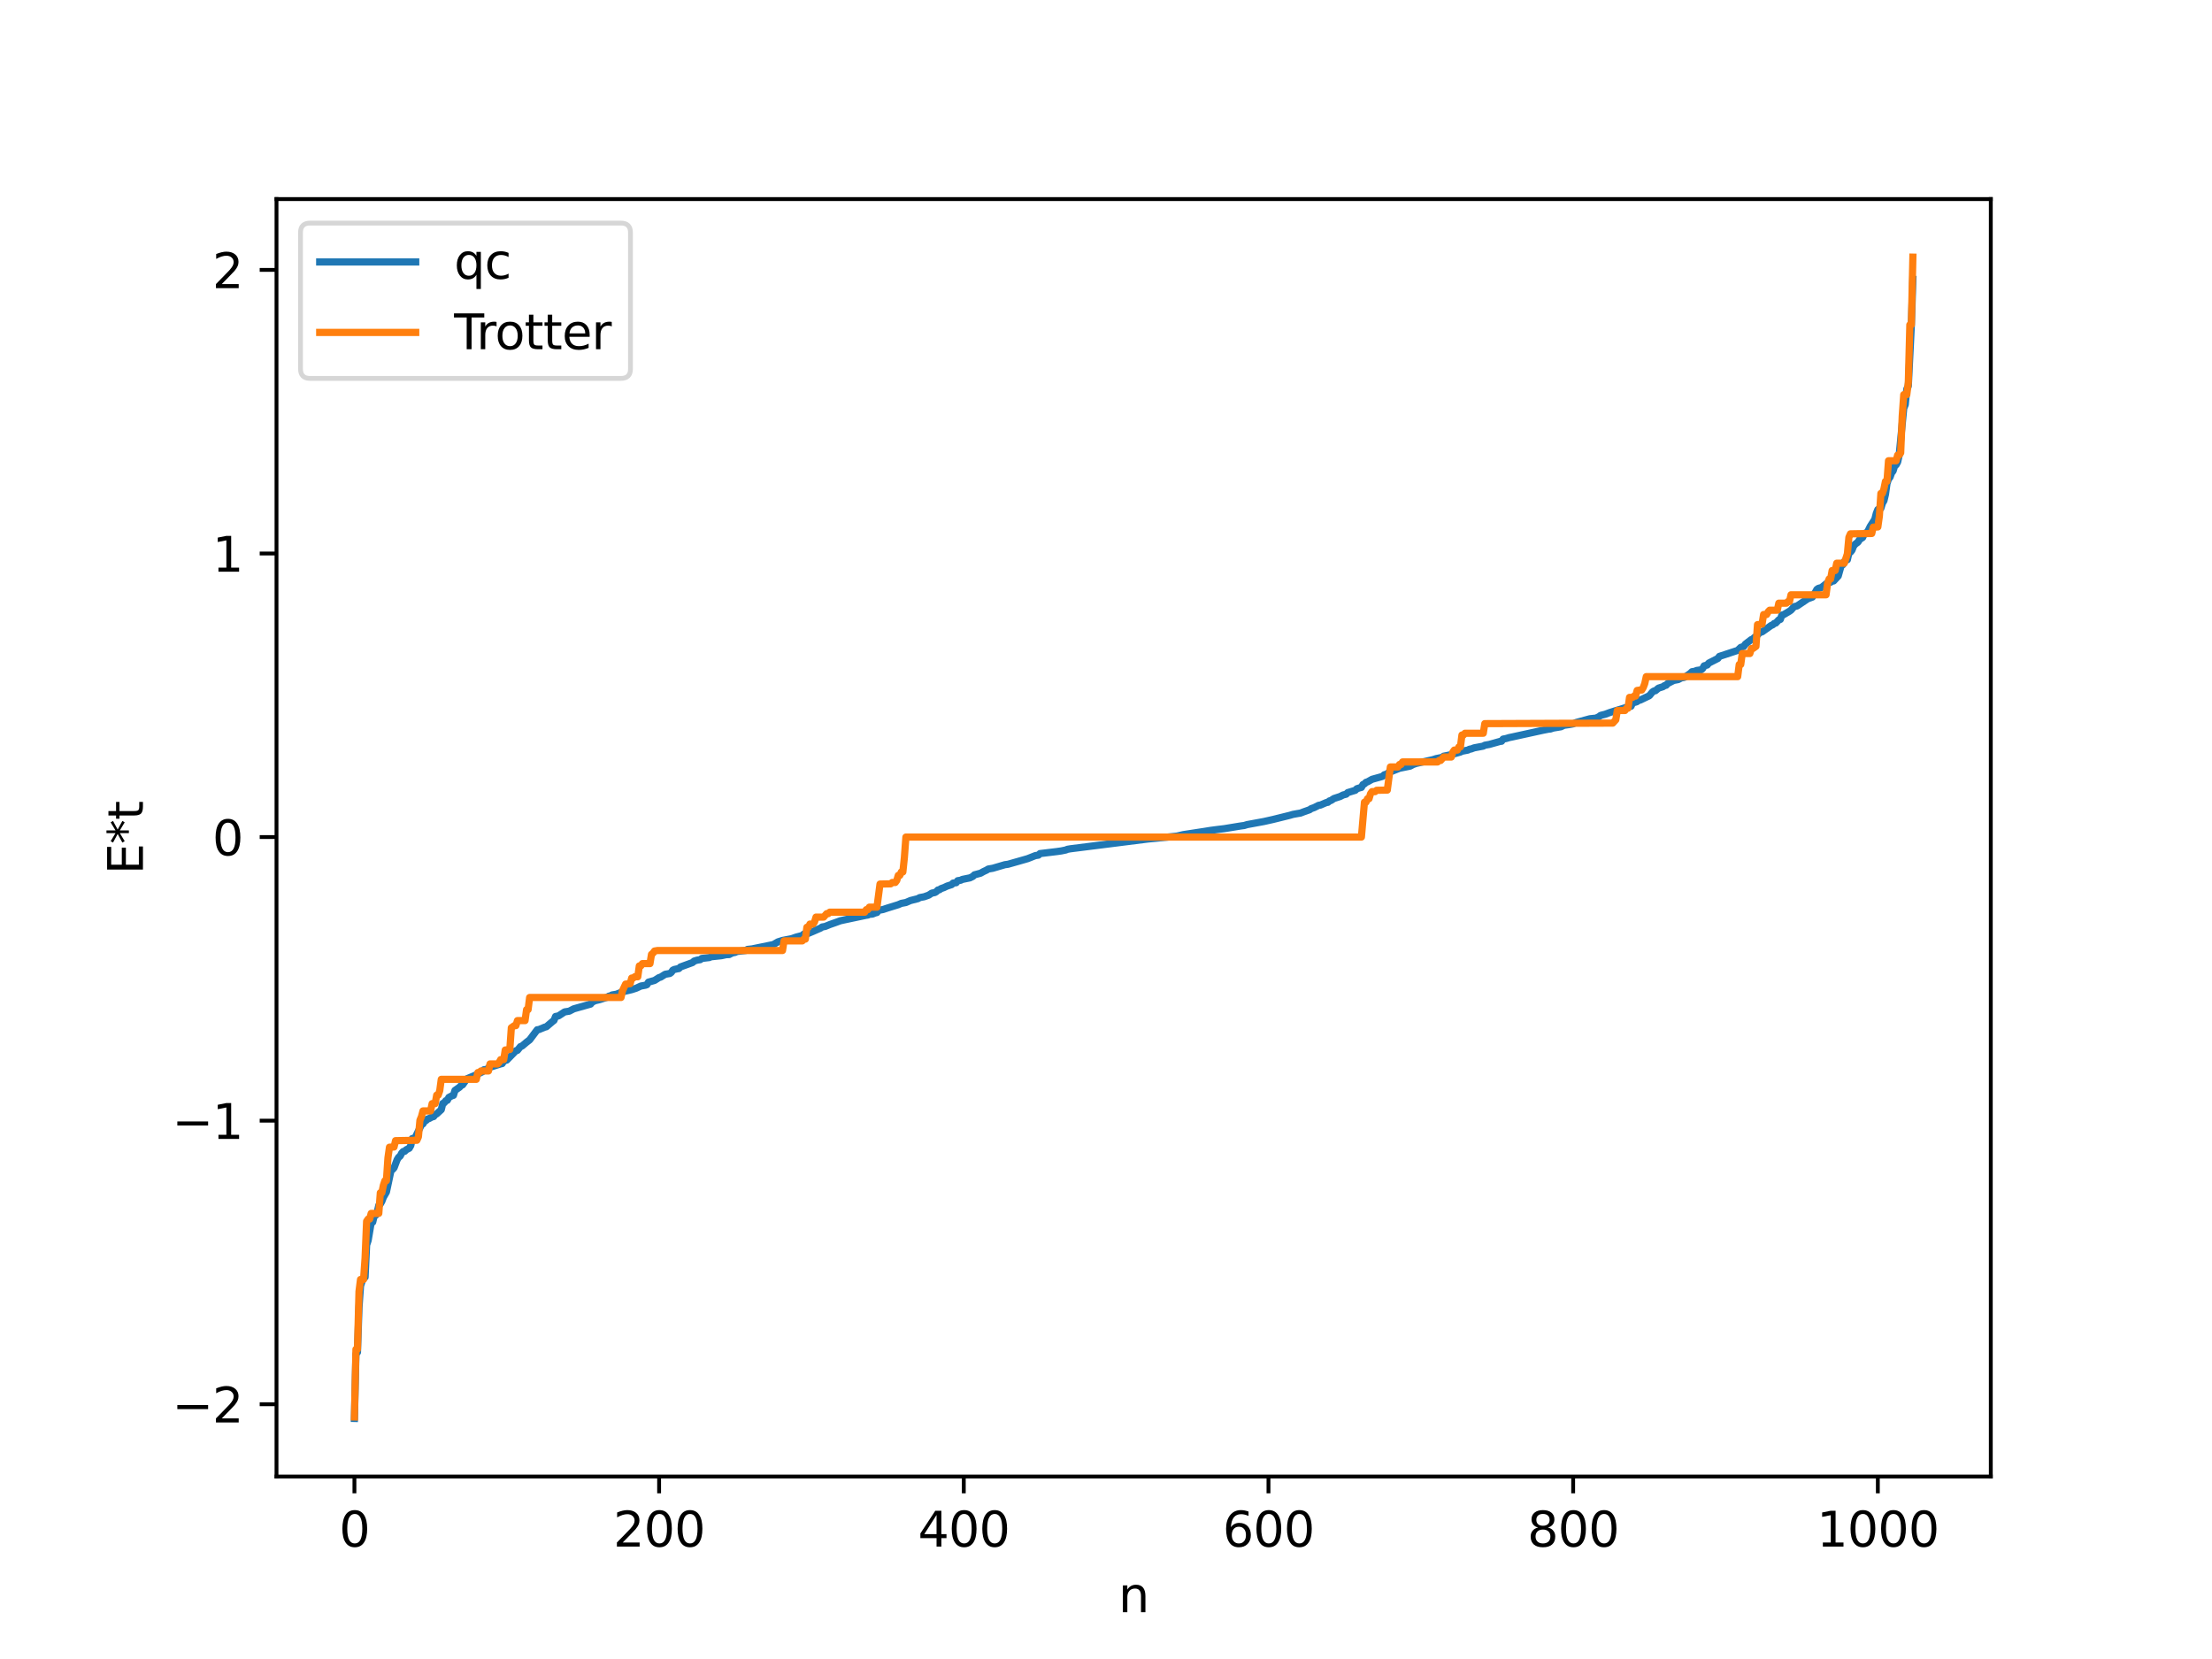 <?xml version="1.0" encoding="utf-8" standalone="no"?>
<!DOCTYPE svg PUBLIC "-//W3C//DTD SVG 1.1//EN"
  "http://www.w3.org/Graphics/SVG/1.1/DTD/svg11.dtd">
<svg xmlns:xlink="http://www.w3.org/1999/xlink" width="460.8pt" height="345.6pt" viewBox="0 0 460.8 345.6" xmlns="http://www.w3.org/2000/svg" version="1.1">
 <defs>
  <style type="text/css">*{stroke-linejoin: round; stroke-linecap: butt}</style>
 </defs>
 <g id="figure_1">
  <g id="patch_1">
   <path d="M 0 345.6 
L 460.8 345.6 
L 460.8 0 
L 0 0 
z
" style="fill: #ffffff"/>
  </g>
  <g id="axes_1">
   <g id="patch_2">
    <path d="M 57.6 307.584 
L 414.72 307.584 
L 414.72 41.472 
L 57.6 41.472 
z
" style="fill: #ffffff"/>
   </g>
   <g id="matplotlib.axis_1">
    <g id="xtick_1">
     <g id="line2d_1">
      <defs>
       <path id="m19641dc29a" d="M 0 0 
L 0 3.5 
" style="stroke: #000000; stroke-width: 0.8"/>
      </defs>
      <g>
       <use xlink:href="#m19641dc29a" x="73.833" y="307.584" style="stroke: #000000; stroke-width: 0.8"/>
      </g>
     </g>
     <g id="text_1">
      <!-- 0 -->
      <g transform="translate(70.651 322.182) scale(0.1 -0.1)">
       <defs>
        <path id="DejaVuSans-30" d="M 2034 4250 
Q 1547 4250 1301 3770 
Q 1056 3291 1056 2328 
Q 1056 1369 1301 889 
Q 1547 409 2034 409 
Q 2525 409 2770 889 
Q 3016 1369 3016 2328 
Q 3016 3291 2770 3770 
Q 2525 4250 2034 4250 
z
M 2034 4750 
Q 2819 4750 3233 4129 
Q 3647 3509 3647 2328 
Q 3647 1150 3233 529 
Q 2819 -91 2034 -91 
Q 1250 -91 836 529 
Q 422 1150 422 2328 
Q 422 3509 836 4129 
Q 1250 4750 2034 4750 
z
" transform="scale(0.016)"/>
       </defs>
       <use xlink:href="#DejaVuSans-30"/>
      </g>
     </g>
    </g>
    <g id="xtick_2">
     <g id="line2d_2">
      <g>
       <use xlink:href="#m19641dc29a" x="137.304" y="307.584" style="stroke: #000000; stroke-width: 0.8"/>
      </g>
     </g>
     <g id="text_2">
      <!-- 200 -->
      <g transform="translate(127.76 322.182) scale(0.1 -0.1)">
       <defs>
        <path id="DejaVuSans-32" d="M 1228 531 
L 3431 531 
L 3431 0 
L 469 0 
L 469 531 
Q 828 903 1448 1529 
Q 2069 2156 2228 2338 
Q 2531 2678 2651 2914 
Q 2772 3150 2772 3378 
Q 2772 3750 2511 3984 
Q 2250 4219 1831 4219 
Q 1534 4219 1204 4116 
Q 875 4013 500 3803 
L 500 4441 
Q 881 4594 1212 4672 
Q 1544 4750 1819 4750 
Q 2544 4750 2975 4387 
Q 3406 4025 3406 3419 
Q 3406 3131 3298 2873 
Q 3191 2616 2906 2266 
Q 2828 2175 2409 1742 
Q 1991 1309 1228 531 
z
" transform="scale(0.016)"/>
       </defs>
       <use xlink:href="#DejaVuSans-32"/>
       <use xlink:href="#DejaVuSans-30" x="63.623"/>
       <use xlink:href="#DejaVuSans-30" x="127.246"/>
      </g>
     </g>
    </g>
    <g id="xtick_3">
     <g id="line2d_3">
      <g>
       <use xlink:href="#m19641dc29a" x="200.775" y="307.584" style="stroke: #000000; stroke-width: 0.8"/>
      </g>
     </g>
     <g id="text_3">
      <!-- 400 -->
      <g transform="translate(191.231 322.182) scale(0.1 -0.1)">
       <defs>
        <path id="DejaVuSans-34" d="M 2419 4116 
L 825 1625 
L 2419 1625 
L 2419 4116 
z
M 2253 4666 
L 3047 4666 
L 3047 1625 
L 3713 1625 
L 3713 1100 
L 3047 1100 
L 3047 0 
L 2419 0 
L 2419 1100 
L 313 1100 
L 313 1709 
L 2253 4666 
z
" transform="scale(0.016)"/>
       </defs>
       <use xlink:href="#DejaVuSans-34"/>
       <use xlink:href="#DejaVuSans-30" x="63.623"/>
       <use xlink:href="#DejaVuSans-30" x="127.246"/>
      </g>
     </g>
    </g>
    <g id="xtick_4">
     <g id="line2d_4">
      <g>
       <use xlink:href="#m19641dc29a" x="264.246" y="307.584" style="stroke: #000000; stroke-width: 0.8"/>
      </g>
     </g>
     <g id="text_4">
      <!-- 600 -->
      <g transform="translate(254.702 322.182) scale(0.1 -0.1)">
       <defs>
        <path id="DejaVuSans-36" d="M 2113 2584 
Q 1688 2584 1439 2293 
Q 1191 2003 1191 1497 
Q 1191 994 1439 701 
Q 1688 409 2113 409 
Q 2538 409 2786 701 
Q 3034 994 3034 1497 
Q 3034 2003 2786 2293 
Q 2538 2584 2113 2584 
z
M 3366 4563 
L 3366 3988 
Q 3128 4100 2886 4159 
Q 2644 4219 2406 4219 
Q 1781 4219 1451 3797 
Q 1122 3375 1075 2522 
Q 1259 2794 1537 2939 
Q 1816 3084 2150 3084 
Q 2853 3084 3261 2657 
Q 3669 2231 3669 1497 
Q 3669 778 3244 343 
Q 2819 -91 2113 -91 
Q 1303 -91 875 529 
Q 447 1150 447 2328 
Q 447 3434 972 4092 
Q 1497 4750 2381 4750 
Q 2619 4750 2861 4703 
Q 3103 4656 3366 4563 
z
" transform="scale(0.016)"/>
       </defs>
       <use xlink:href="#DejaVuSans-36"/>
       <use xlink:href="#DejaVuSans-30" x="63.623"/>
       <use xlink:href="#DejaVuSans-30" x="127.246"/>
      </g>
     </g>
    </g>
    <g id="xtick_5">
     <g id="line2d_5">
      <g>
       <use xlink:href="#m19641dc29a" x="327.717" y="307.584" style="stroke: #000000; stroke-width: 0.8"/>
      </g>
     </g>
     <g id="text_5">
      <!-- 800 -->
      <g transform="translate(318.173 322.182) scale(0.1 -0.1)">
       <defs>
        <path id="DejaVuSans-38" d="M 2034 2216 
Q 1584 2216 1326 1975 
Q 1069 1734 1069 1313 
Q 1069 891 1326 650 
Q 1584 409 2034 409 
Q 2484 409 2743 651 
Q 3003 894 3003 1313 
Q 3003 1734 2745 1975 
Q 2488 2216 2034 2216 
z
M 1403 2484 
Q 997 2584 770 2862 
Q 544 3141 544 3541 
Q 544 4100 942 4425 
Q 1341 4750 2034 4750 
Q 2731 4750 3128 4425 
Q 3525 4100 3525 3541 
Q 3525 3141 3298 2862 
Q 3072 2584 2669 2484 
Q 3125 2378 3379 2068 
Q 3634 1759 3634 1313 
Q 3634 634 3220 271 
Q 2806 -91 2034 -91 
Q 1263 -91 848 271 
Q 434 634 434 1313 
Q 434 1759 690 2068 
Q 947 2378 1403 2484 
z
M 1172 3481 
Q 1172 3119 1398 2916 
Q 1625 2713 2034 2713 
Q 2441 2713 2670 2916 
Q 2900 3119 2900 3481 
Q 2900 3844 2670 4047 
Q 2441 4250 2034 4250 
Q 1625 4250 1398 4047 
Q 1172 3844 1172 3481 
z
" transform="scale(0.016)"/>
       </defs>
       <use xlink:href="#DejaVuSans-38"/>
       <use xlink:href="#DejaVuSans-30" x="63.623"/>
       <use xlink:href="#DejaVuSans-30" x="127.246"/>
      </g>
     </g>
    </g>
    <g id="xtick_6">
     <g id="line2d_6">
      <g>
       <use xlink:href="#m19641dc29a" x="391.188" y="307.584" style="stroke: #000000; stroke-width: 0.8"/>
      </g>
     </g>
     <g id="text_6">
      <!-- 1000 -->
      <g transform="translate(378.463 322.182) scale(0.1 -0.1)">
       <defs>
        <path id="DejaVuSans-31" d="M 794 531 
L 1825 531 
L 1825 4091 
L 703 3866 
L 703 4441 
L 1819 4666 
L 2450 4666 
L 2450 531 
L 3481 531 
L 3481 0 
L 794 0 
L 794 531 
z
" transform="scale(0.016)"/>
       </defs>
       <use xlink:href="#DejaVuSans-31"/>
       <use xlink:href="#DejaVuSans-30" x="63.623"/>
       <use xlink:href="#DejaVuSans-30" x="127.246"/>
       <use xlink:href="#DejaVuSans-30" x="190.869"/>
      </g>
     </g>
    </g>
    <g id="text_7">
     <!-- n -->
     <g transform="translate(232.991 335.861) scale(0.1 -0.1)">
      <defs>
       <path id="DejaVuSans-6e" d="M 3513 2113 
L 3513 0 
L 2938 0 
L 2938 2094 
Q 2938 2591 2744 2837 
Q 2550 3084 2163 3084 
Q 1697 3084 1428 2787 
Q 1159 2491 1159 1978 
L 1159 0 
L 581 0 
L 581 3500 
L 1159 3500 
L 1159 2956 
Q 1366 3272 1645 3428 
Q 1925 3584 2291 3584 
Q 2894 3584 3203 3211 
Q 3513 2838 3513 2113 
z
" transform="scale(0.016)"/>
      </defs>
      <use xlink:href="#DejaVuSans-6e"/>
     </g>
    </g>
   </g>
   <g id="matplotlib.axis_2">
    <g id="ytick_1">
     <g id="line2d_7">
      <defs>
       <path id="m9bda0dae0a" d="M 0 0 
L -3.5 0 
" style="stroke: #000000; stroke-width: 0.8"/>
      </defs>
      <g>
       <use xlink:href="#m9bda0dae0a" x="57.6" y="292.529" style="stroke: #000000; stroke-width: 0.8"/>
      </g>
     </g>
     <g id="text_8">
      <!-- −2 -->
      <g transform="translate(35.858 296.328) scale(0.1 -0.1)">
       <defs>
        <path id="DejaVuSans-2212" d="M 678 2272 
L 4684 2272 
L 4684 1741 
L 678 1741 
L 678 2272 
z
" transform="scale(0.016)"/>
       </defs>
       <use xlink:href="#DejaVuSans-2212"/>
       <use xlink:href="#DejaVuSans-32" x="83.789"/>
      </g>
     </g>
    </g>
    <g id="ytick_2">
     <g id="line2d_8">
      <g>
       <use xlink:href="#m9bda0dae0a" x="57.6" y="233.453" style="stroke: #000000; stroke-width: 0.8"/>
      </g>
     </g>
     <g id="text_9">
      <!-- −1 -->
      <g transform="translate(35.858 237.252) scale(0.1 -0.1)">
       <use xlink:href="#DejaVuSans-2212"/>
       <use xlink:href="#DejaVuSans-31" x="83.789"/>
      </g>
     </g>
    </g>
    <g id="ytick_3">
     <g id="line2d_9">
      <g>
       <use xlink:href="#m9bda0dae0a" x="57.6" y="174.377" style="stroke: #000000; stroke-width: 0.8"/>
      </g>
     </g>
     <g id="text_10">
      <!-- 0 -->
      <g transform="translate(44.237 178.176) scale(0.1 -0.1)">
       <use xlink:href="#DejaVuSans-30"/>
      </g>
     </g>
    </g>
    <g id="ytick_4">
     <g id="line2d_10">
      <g>
       <use xlink:href="#m9bda0dae0a" x="57.6" y="115.3" style="stroke: #000000; stroke-width: 0.8"/>
      </g>
     </g>
     <g id="text_11">
      <!-- 1 -->
      <g transform="translate(44.237 119.1) scale(0.1 -0.1)">
       <use xlink:href="#DejaVuSans-31"/>
      </g>
     </g>
    </g>
    <g id="ytick_5">
     <g id="line2d_11">
      <g>
       <use xlink:href="#m9bda0dae0a" x="57.6" y="56.224" style="stroke: #000000; stroke-width: 0.8"/>
      </g>
     </g>
     <g id="text_12">
      <!-- 2 -->
      <g transform="translate(44.237 60.023) scale(0.1 -0.1)">
       <use xlink:href="#DejaVuSans-32"/>
      </g>
     </g>
    </g>
    <g id="text_13">
     <!-- E*t -->
     <g transform="translate(29.778 182.148) rotate(-90) scale(0.1 -0.1)">
      <defs>
       <path id="DejaVuSans-45" d="M 628 4666 
L 3578 4666 
L 3578 4134 
L 1259 4134 
L 1259 2753 
L 3481 2753 
L 3481 2222 
L 1259 2222 
L 1259 531 
L 3634 531 
L 3634 0 
L 628 0 
L 628 4666 
z
" transform="scale(0.016)"/>
       <path id="DejaVuSans-2a" d="M 3009 3897 
L 1888 3291 
L 3009 2681 
L 2828 2375 
L 1778 3009 
L 1778 1831 
L 1422 1831 
L 1422 3009 
L 372 2375 
L 191 2681 
L 1313 3291 
L 191 3897 
L 372 4206 
L 1422 3572 
L 1422 4750 
L 1778 4750 
L 1778 3572 
L 2828 4206 
L 3009 3897 
z
" transform="scale(0.016)"/>
       <path id="DejaVuSans-74" d="M 1172 4494 
L 1172 3500 
L 2356 3500 
L 2356 3053 
L 1172 3053 
L 1172 1153 
Q 1172 725 1289 603 
Q 1406 481 1766 481 
L 2356 481 
L 2356 0 
L 1766 0 
Q 1100 0 847 248 
Q 594 497 594 1153 
L 594 3053 
L 172 3053 
L 172 3500 
L 594 3500 
L 594 4494 
L 1172 4494 
z
" transform="scale(0.016)"/>
      </defs>
      <use xlink:href="#DejaVuSans-45"/>
      <use xlink:href="#DejaVuSans-2a" x="63.184"/>
      <use xlink:href="#DejaVuSans-74" x="113.184"/>
     </g>
    </g>
   </g>
   <g id="line2d_12">
    <path d="M 73.833 295.488 
L 74.15 282.09 
L 74.467 281.692 
L 74.785 272.407 
L 75.102 267.903 
L 75.42 266.907 
L 75.737 266.281 
L 76.054 266.059 
L 76.372 259.35 
L 76.689 258.413 
L 77.324 254.704 
L 77.641 254.594 
L 77.958 253.257 
L 78.276 253.163 
L 78.593 252.457 
L 78.91 251.093 
L 79.228 250.813 
L 79.545 250.257 
L 79.862 249.42 
L 80.497 248.322 
L 81.449 243.843 
L 81.767 243.637 
L 82.084 243.285 
L 82.719 241.612 
L 83.036 241.089 
L 83.353 240.848 
L 83.671 240.232 
L 83.988 239.885 
L 84.305 239.839 
L 84.623 239.516 
L 85.258 239.193 
L 85.575 238.624 
L 85.892 237.169 
L 86.21 237.158 
L 86.527 236.899 
L 87.796 234.3 
L 88.114 234.118 
L 88.431 233.561 
L 88.748 233.432 
L 89.066 233.101 
L 89.383 233.014 
L 90.018 232.674 
L 90.335 232.604 
L 90.653 232.193 
L 90.97 232.038 
L 91.922 231.164 
L 92.239 229.867 
L 92.557 229.717 
L 92.874 229.295 
L 93.191 229.213 
L 93.509 228.608 
L 94.143 228.274 
L 94.461 228.179 
L 94.778 227.154 
L 95.73 226.484 
L 96.048 226.136 
L 96.365 225.992 
L 97 225.096 
L 97.317 224.708 
L 98.904 224.039 
L 100.491 223.27 
L 100.808 222.849 
L 101.443 222.78 
L 101.76 222.426 
L 104.299 221.631 
L 104.616 221.563 
L 104.934 221.02 
L 105.568 220.833 
L 107.472 218.882 
L 107.79 218.807 
L 108.424 218.02 
L 108.742 217.918 
L 109.694 217.113 
L 110.329 216.626 
L 111.915 214.515 
L 112.233 214.492 
L 113.502 213.968 
L 113.82 213.891 
L 115.089 212.807 
L 115.406 212.567 
L 115.724 211.755 
L 116.358 211.623 
L 117.628 210.795 
L 118.58 210.648 
L 119.532 210.155 
L 123.023 209.173 
L 123.34 208.772 
L 123.975 208.467 
L 124.927 208.24 
L 126.514 207.733 
L 126.831 207.52 
L 127.148 207.484 
L 127.466 207.276 
L 128.418 207.118 
L 129.687 206.608 
L 130.957 206.316 
L 131.591 206.165 
L 132.543 205.855 
L 133.496 205.412 
L 134.448 205.239 
L 134.765 205.126 
L 135.082 204.598 
L 136.352 204.244 
L 137.304 203.64 
L 137.621 203.557 
L 138.573 202.957 
L 139.525 202.798 
L 139.843 202.572 
L 140.16 202.109 
L 140.477 201.958 
L 141.112 201.82 
L 141.429 201.768 
L 141.747 201.435 
L 144.286 200.512 
L 144.603 200.209 
L 145.238 200.014 
L 145.872 199.915 
L 146.19 199.662 
L 147.459 199.512 
L 147.777 199.476 
L 148.094 199.319 
L 150.315 199.085 
L 151.267 198.874 
L 151.902 198.851 
L 152.537 198.518 
L 153.172 198.389 
L 153.489 198.218 
L 155.393 197.995 
L 155.71 197.779 
L 156.662 197.675 
L 161.105 196.766 
L 162.058 196.21 
L 163.01 195.91 
L 164.914 195.546 
L 165.866 195.209 
L 167.135 194.879 
L 167.453 194.586 
L 168.405 194.431 
L 169.357 194.031 
L 170.943 193.336 
L 171.261 193.108 
L 171.896 192.996 
L 172.848 192.605 
L 174.117 192.159 
L 175.069 191.811 
L 176.021 191.602 
L 180.464 190.664 
L 180.781 190.629 
L 181.099 190.468 
L 181.734 190.421 
L 182.368 190.172 
L 182.686 190.096 
L 183.003 189.645 
L 183.955 189.469 
L 184.907 189.152 
L 187.129 188.465 
L 187.763 188.19 
L 188.715 188.01 
L 189.667 187.599 
L 191.254 187.198 
L 191.572 186.988 
L 192.524 186.813 
L 193.476 186.47 
L 194.11 186.053 
L 194.745 185.932 
L 195.062 185.743 
L 195.38 185.407 
L 195.697 185.353 
L 196.015 185.123 
L 196.649 184.898 
L 197.284 184.592 
L 198.236 184.286 
L 198.553 183.961 
L 199.188 183.888 
L 199.505 183.466 
L 200.14 183.369 
L 200.458 183.202 
L 201.41 183.005 
L 202.044 182.877 
L 202.679 182.565 
L 202.996 182.243 
L 204.266 181.904 
L 204.9 181.549 
L 205.535 181.256 
L 205.853 181.038 
L 206.805 180.878 
L 209.343 180.131 
L 209.978 180.046 
L 213.469 179.052 
L 214.104 178.865 
L 215.691 178.236 
L 216.325 178.141 
L 216.643 177.818 
L 220.134 177.398 
L 221.086 177.264 
L 222.038 177.066 
L 222.355 176.928 
L 222.99 176.816 
L 239.175 174.774 
L 240.762 174.631 
L 245.205 174.173 
L 246.474 173.872 
L 249.648 173.385 
L 250.917 173.192 
L 252.186 172.984 
L 253.456 172.818 
L 255.043 172.625 
L 258.216 172.104 
L 258.851 172.011 
L 259.168 171.974 
L 259.803 171.778 
L 263.294 171.136 
L 265.198 170.709 
L 268.689 169.846 
L 269.324 169.658 
L 270.276 169.484 
L 270.91 169.381 
L 271.545 169.134 
L 272.815 168.686 
L 273.132 168.458 
L 273.767 168.238 
L 274.719 167.754 
L 275.036 167.727 
L 276.305 167.182 
L 276.623 167.138 
L 276.94 166.849 
L 277.258 166.756 
L 277.892 166.344 
L 279.162 165.932 
L 279.796 165.607 
L 280.431 165.445 
L 280.748 165.116 
L 282.335 164.634 
L 282.653 164.309 
L 283.287 164.107 
L 283.605 164.031 
L 283.922 163.441 
L 284.239 163.311 
L 284.557 162.966 
L 284.874 162.88 
L 285.826 162.343 
L 287.73 161.815 
L 288.048 161.71 
L 288.365 161.407 
L 289 161.208 
L 289.317 160.883 
L 289.952 160.676 
L 291.539 160.046 
L 293.76 159.596 
L 294.395 159.256 
L 295.029 159.034 
L 298.52 158.245 
L 299.155 158.036 
L 300.424 157.775 
L 300.742 157.527 
L 301.694 157.337 
L 302.646 157.124 
L 303.281 156.933 
L 304.233 156.663 
L 304.55 156.497 
L 305.82 156.25 
L 306.137 156.066 
L 306.454 156.03 
L 307.089 155.791 
L 308.993 155.429 
L 309.31 155.245 
L 310.262 155.076 
L 312.484 154.45 
L 312.801 154.418 
L 313.119 153.969 
L 313.753 153.847 
L 314.388 153.654 
L 315.023 153.525 
L 321.37 152.135 
L 322.639 151.887 
L 322.957 151.868 
L 323.591 151.662 
L 325.178 151.399 
L 325.813 151.088 
L 327.082 150.912 
L 327.717 150.792 
L 328.352 150.503 
L 331.208 149.729 
L 332.477 149.595 
L 333.112 149.29 
L 333.429 149.033 
L 334.381 148.797 
L 335.334 148.439 
L 336.286 148.136 
L 339.459 147.162 
L 339.777 147.125 
L 340.094 146.419 
L 340.729 146.268 
L 341.046 146.152 
L 341.363 145.884 
L 341.681 145.844 
L 343.585 144.931 
L 344.22 144.166 
L 344.537 143.946 
L 344.854 143.889 
L 345.489 143.354 
L 346.441 143.049 
L 346.758 142.817 
L 347.076 142.758 
L 347.393 142.401 
L 348.662 141.746 
L 349.615 141.562 
L 350.249 141.224 
L 350.884 141.113 
L 351.519 140.699 
L 352.153 140.253 
L 352.471 139.932 
L 353.105 139.831 
L 353.423 139.673 
L 354.375 139.536 
L 354.692 139.276 
L 355.01 138.7 
L 355.644 138.535 
L 355.962 138.137 
L 357.866 137.168 
L 358.183 136.738 
L 361.991 135.487 
L 362.626 134.867 
L 363.261 134.666 
L 363.578 134.197 
L 364.848 133.22 
L 365.165 133.137 
L 365.482 132.777 
L 365.8 132.62 
L 366.434 131.929 
L 366.752 131.704 
L 367.069 131.636 
L 368.973 130.29 
L 369.291 130.166 
L 369.608 129.872 
L 369.925 129.8 
L 370.56 129.119 
L 370.877 129.031 
L 371.195 128.12 
L 371.512 128.077 
L 372.781 127.326 
L 373.099 127.095 
L 373.734 126.377 
L 374.368 126.232 
L 376.59 124.735 
L 377.542 124.392 
L 378.177 123.366 
L 378.494 122.785 
L 378.811 122.563 
L 379.446 122.395 
L 380.715 121.383 
L 381.35 121.286 
L 381.667 121.057 
L 381.985 121.022 
L 382.62 120.334 
L 382.937 119.989 
L 383.572 117.739 
L 383.889 117.653 
L 384.206 116.968 
L 384.524 116.702 
L 384.841 116.595 
L 385.158 115.209 
L 385.476 115.025 
L 385.793 114.632 
L 386.11 113.815 
L 386.428 113.394 
L 387.062 112.913 
L 387.38 112.386 
L 388.015 111.973 
L 388.332 111.288 
L 388.649 111.02 
L 388.967 110.971 
L 389.601 109.67 
L 390.553 108.18 
L 390.871 106.938 
L 391.188 106.148 
L 391.823 105.879 
L 392.14 104.829 
L 392.458 104.308 
L 392.775 102.984 
L 393.092 100.746 
L 393.41 99.778 
L 393.727 99.414 
L 394.044 98.522 
L 394.362 98.123 
L 394.679 97.082 
L 394.996 96.842 
L 395.314 96.239 
L 395.631 94.823 
L 396.583 85.055 
L 396.9 84.287 
L 397.218 81.046 
L 397.535 80.429 
L 398.17 67.684 
L 398.487 58.204 
L 398.487 58.204 
" clip-path="url(#p81148a634a)" style="fill: none; stroke: #1f77b4; stroke-width: 1.5; stroke-linecap: square"/>
   </g>
   <g id="line2d_13">
    <path d="M 73.833 295.185 
L 74.15 281.088 
L 74.467 281.088 
L 74.785 269.038 
L 75.102 266.535 
L 75.737 266.535 
L 76.054 262.027 
L 76.372 254.415 
L 76.689 253.948 
L 77.006 253.948 
L 77.324 252.771 
L 78.91 252.771 
L 79.228 248.477 
L 79.545 248.477 
L 79.862 246.922 
L 80.18 245.962 
L 80.497 245.962 
L 80.815 241.214 
L 81.132 238.979 
L 82.084 238.94 
L 82.401 237.618 
L 86.844 237.542 
L 87.162 236.818 
L 87.479 233.377 
L 87.796 232.617 
L 88.114 231.426 
L 89.7 231.426 
L 90.018 229.904 
L 90.653 229.904 
L 90.97 228.136 
L 91.287 228.136 
L 91.605 227.215 
L 91.922 224.846 
L 99.221 224.846 
L 99.539 223.435 
L 99.856 223.435 
L 100.173 223.101 
L 101.76 223.101 
L 102.077 221.638 
L 103.664 221.638 
L 103.981 221.308 
L 104.299 220.737 
L 104.934 220.737 
L 105.251 218.731 
L 106.203 218.63 
L 106.52 214.102 
L 107.155 213.654 
L 107.472 213.654 
L 107.79 212.612 
L 109.377 212.612 
L 109.694 210.323 
L 110.011 210.323 
L 110.329 207.795 
L 129.37 207.795 
L 129.687 206.359 
L 130.322 205.008 
L 131.274 204.922 
L 131.591 203.746 
L 131.909 203.746 
L 132.226 203.478 
L 132.861 203.478 
L 133.178 201.216 
L 133.496 201.216 
L 133.813 200.742 
L 135.4 200.742 
L 135.717 198.813 
L 136.034 198.553 
L 136.352 198.117 
L 136.986 198.007 
L 163.01 198.007 
L 163.327 196.005 
L 167.135 196.005 
L 167.453 195.639 
L 167.77 195.639 
L 168.087 193.161 
L 168.405 193.161 
L 168.722 192.5 
L 169.357 192.5 
L 169.674 192.073 
L 169.991 191.05 
L 171.578 191.05 
L 172.213 190.33 
L 172.53 190.33 
L 172.848 190.024 
L 180.147 190.024 
L 180.464 189.497 
L 180.781 189.497 
L 181.099 188.981 
L 182.686 188.981 
L 183.32 184.165 
L 185.542 184.122 
L 185.859 183.842 
L 186.494 183.842 
L 186.811 183.419 
L 187.129 182.36 
L 187.446 182.36 
L 187.763 181.643 
L 188.081 181.643 
L 188.398 178.648 
L 188.715 174.377 
L 283.605 174.377 
L 284.239 167.111 
L 284.557 167.111 
L 284.874 166.393 
L 285.191 166.393 
L 285.509 165.334 
L 285.826 164.911 
L 286.461 164.911 
L 286.778 164.632 
L 289 164.589 
L 289.634 159.772 
L 291.221 159.772 
L 291.539 159.256 
L 291.856 159.256 
L 292.173 158.73 
L 299.472 158.73 
L 299.79 158.424 
L 300.107 158.424 
L 300.742 157.703 
L 302.329 157.703 
L 302.646 156.681 
L 302.963 156.254 
L 303.598 156.254 
L 303.915 155.592 
L 304.233 155.592 
L 304.55 153.114 
L 304.867 153.114 
L 305.185 152.748 
L 308.993 152.748 
L 309.31 150.746 
L 335.968 150.636 
L 336.603 149.941 
L 336.92 148.011 
L 338.507 148.011 
L 338.824 147.538 
L 339.142 147.538 
L 339.459 145.276 
L 340.094 145.276 
L 340.411 145.007 
L 340.729 145.007 
L 341.046 143.832 
L 341.681 143.746 
L 341.998 143.746 
L 342.315 143.223 
L 342.633 142.395 
L 342.95 140.958 
L 361.991 140.958 
L 362.309 138.43 
L 362.626 138.43 
L 362.943 136.142 
L 364.53 136.142 
L 364.848 135.099 
L 365.165 135.099 
L 365.8 134.652 
L 366.117 130.124 
L 367.069 130.023 
L 367.386 128.016 
L 368.021 128.016 
L 368.339 127.446 
L 368.656 127.116 
L 370.243 127.116 
L 370.56 125.653 
L 372.147 125.653 
L 372.464 125.319 
L 372.781 125.319 
L 373.099 123.907 
L 380.398 123.907 
L 380.715 121.538 
L 381.033 120.618 
L 381.35 120.618 
L 381.667 118.85 
L 382.302 118.85 
L 382.62 117.328 
L 384.206 117.328 
L 384.841 115.376 
L 385.158 111.935 
L 385.476 111.211 
L 389.919 111.136 
L 390.236 109.813 
L 391.188 109.775 
L 391.505 107.54 
L 391.823 102.792 
L 392.14 102.792 
L 392.458 101.831 
L 392.775 100.277 
L 393.092 100.277 
L 393.41 95.983 
L 394.996 95.983 
L 395.314 94.805 
L 395.631 94.805 
L 395.948 94.338 
L 396.266 86.727 
L 396.583 82.218 
L 397.218 82.218 
L 397.535 79.715 
L 397.853 67.665 
L 398.17 67.665 
L 398.487 53.568 
L 398.487 53.568 
" clip-path="url(#p81148a634a)" style="fill: none; stroke: #ff7f0e; stroke-width: 1.5; stroke-linecap: square"/>
   </g>
   <g id="patch_3">
    <path d="M 57.6 307.584 
L 57.6 41.472 
" style="fill: none; stroke: #000000; stroke-width: 0.8; stroke-linejoin: miter; stroke-linecap: square"/>
   </g>
   <g id="patch_4">
    <path d="M 414.72 307.584 
L 414.72 41.472 
" style="fill: none; stroke: #000000; stroke-width: 0.8; stroke-linejoin: miter; stroke-linecap: square"/>
   </g>
   <g id="patch_5">
    <path d="M 57.6 307.584 
L 414.72 307.584 
" style="fill: none; stroke: #000000; stroke-width: 0.8; stroke-linejoin: miter; stroke-linecap: square"/>
   </g>
   <g id="patch_6">
    <path d="M 57.6 41.472 
L 414.72 41.472 
" style="fill: none; stroke: #000000; stroke-width: 0.8; stroke-linejoin: miter; stroke-linecap: square"/>
   </g>
   <g id="legend_1">
    <g id="patch_7">
     <path d="M 64.6 78.828 
L 129.342 78.828 
Q 131.342 78.828 131.342 76.828 
L 131.342 48.472 
Q 131.342 46.472 129.342 46.472 
L 64.6 46.472 
Q 62.6 46.472 62.6 48.472 
L 62.6 76.828 
Q 62.6 78.828 64.6 78.828 
z
" style="fill: #ffffff; opacity: 0.8; stroke: #cccccc; stroke-linejoin: miter"/>
    </g>
    <g id="line2d_14">
     <path d="M 66.6 54.57 
L 76.6 54.57 
L 86.6 54.57 
" style="fill: none; stroke: #1f77b4; stroke-width: 1.5; stroke-linecap: square"/>
    </g>
    <g id="text_14">
     <!-- qc -->
     <g transform="translate(94.6 58.07) scale(0.1 -0.1)">
      <defs>
       <path id="DejaVuSans-71" d="M 947 1747 
Q 947 1113 1208 752 
Q 1469 391 1925 391 
Q 2381 391 2643 752 
Q 2906 1113 2906 1747 
Q 2906 2381 2643 2742 
Q 2381 3103 1925 3103 
Q 1469 3103 1208 2742 
Q 947 2381 947 1747 
z
M 2906 525 
Q 2725 213 2448 61 
Q 2172 -91 1784 -91 
Q 1150 -91 751 415 
Q 353 922 353 1747 
Q 353 2572 751 3078 
Q 1150 3584 1784 3584 
Q 2172 3584 2448 3432 
Q 2725 3281 2906 2969 
L 2906 3500 
L 3481 3500 
L 3481 -1331 
L 2906 -1331 
L 2906 525 
z
" transform="scale(0.016)"/>
       <path id="DejaVuSans-63" d="M 3122 3366 
L 3122 2828 
Q 2878 2963 2633 3030 
Q 2388 3097 2138 3097 
Q 1578 3097 1268 2742 
Q 959 2388 959 1747 
Q 959 1106 1268 751 
Q 1578 397 2138 397 
Q 2388 397 2633 464 
Q 2878 531 3122 666 
L 3122 134 
Q 2881 22 2623 -34 
Q 2366 -91 2075 -91 
Q 1284 -91 818 406 
Q 353 903 353 1747 
Q 353 2603 823 3093 
Q 1294 3584 2113 3584 
Q 2378 3584 2631 3529 
Q 2884 3475 3122 3366 
z
" transform="scale(0.016)"/>
      </defs>
      <use xlink:href="#DejaVuSans-71"/>
      <use xlink:href="#DejaVuSans-63" x="63.477"/>
     </g>
    </g>
    <g id="line2d_15">
     <path d="M 66.6 69.249 
L 76.6 69.249 
L 86.6 69.249 
" style="fill: none; stroke: #ff7f0e; stroke-width: 1.5; stroke-linecap: square"/>
    </g>
    <g id="text_15">
     <!-- Trotter -->
     <g transform="translate(94.6 72.749) scale(0.1 -0.1)">
      <defs>
       <path id="DejaVuSans-54" d="M -19 4666 
L 3928 4666 
L 3928 4134 
L 2272 4134 
L 2272 0 
L 1638 0 
L 1638 4134 
L -19 4134 
L -19 4666 
z
" transform="scale(0.016)"/>
       <path id="DejaVuSans-72" d="M 2631 2963 
Q 2534 3019 2420 3045 
Q 2306 3072 2169 3072 
Q 1681 3072 1420 2755 
Q 1159 2438 1159 1844 
L 1159 0 
L 581 0 
L 581 3500 
L 1159 3500 
L 1159 2956 
Q 1341 3275 1631 3429 
Q 1922 3584 2338 3584 
Q 2397 3584 2469 3576 
Q 2541 3569 2628 3553 
L 2631 2963 
z
" transform="scale(0.016)"/>
       <path id="DejaVuSans-6f" d="M 1959 3097 
Q 1497 3097 1228 2736 
Q 959 2375 959 1747 
Q 959 1119 1226 758 
Q 1494 397 1959 397 
Q 2419 397 2687 759 
Q 2956 1122 2956 1747 
Q 2956 2369 2687 2733 
Q 2419 3097 1959 3097 
z
M 1959 3584 
Q 2709 3584 3137 3096 
Q 3566 2609 3566 1747 
Q 3566 888 3137 398 
Q 2709 -91 1959 -91 
Q 1206 -91 779 398 
Q 353 888 353 1747 
Q 353 2609 779 3096 
Q 1206 3584 1959 3584 
z
" transform="scale(0.016)"/>
       <path id="DejaVuSans-65" d="M 3597 1894 
L 3597 1613 
L 953 1613 
Q 991 1019 1311 708 
Q 1631 397 2203 397 
Q 2534 397 2845 478 
Q 3156 559 3463 722 
L 3463 178 
Q 3153 47 2828 -22 
Q 2503 -91 2169 -91 
Q 1331 -91 842 396 
Q 353 884 353 1716 
Q 353 2575 817 3079 
Q 1281 3584 2069 3584 
Q 2775 3584 3186 3129 
Q 3597 2675 3597 1894 
z
M 3022 2063 
Q 3016 2534 2758 2815 
Q 2500 3097 2075 3097 
Q 1594 3097 1305 2825 
Q 1016 2553 972 2059 
L 3022 2063 
z
" transform="scale(0.016)"/>
      </defs>
      <use xlink:href="#DejaVuSans-54"/>
      <use xlink:href="#DejaVuSans-72" x="46.334"/>
      <use xlink:href="#DejaVuSans-6f" x="85.197"/>
      <use xlink:href="#DejaVuSans-74" x="146.379"/>
      <use xlink:href="#DejaVuSans-74" x="185.588"/>
      <use xlink:href="#DejaVuSans-65" x="224.797"/>
      <use xlink:href="#DejaVuSans-72" x="286.32"/>
     </g>
    </g>
   </g>
  </g>
 </g>
 <defs>
  <clipPath id="p81148a634a">
   <rect x="57.6" y="41.472" width="357.12" height="266.112"/>
  </clipPath>
 </defs>
</svg>
